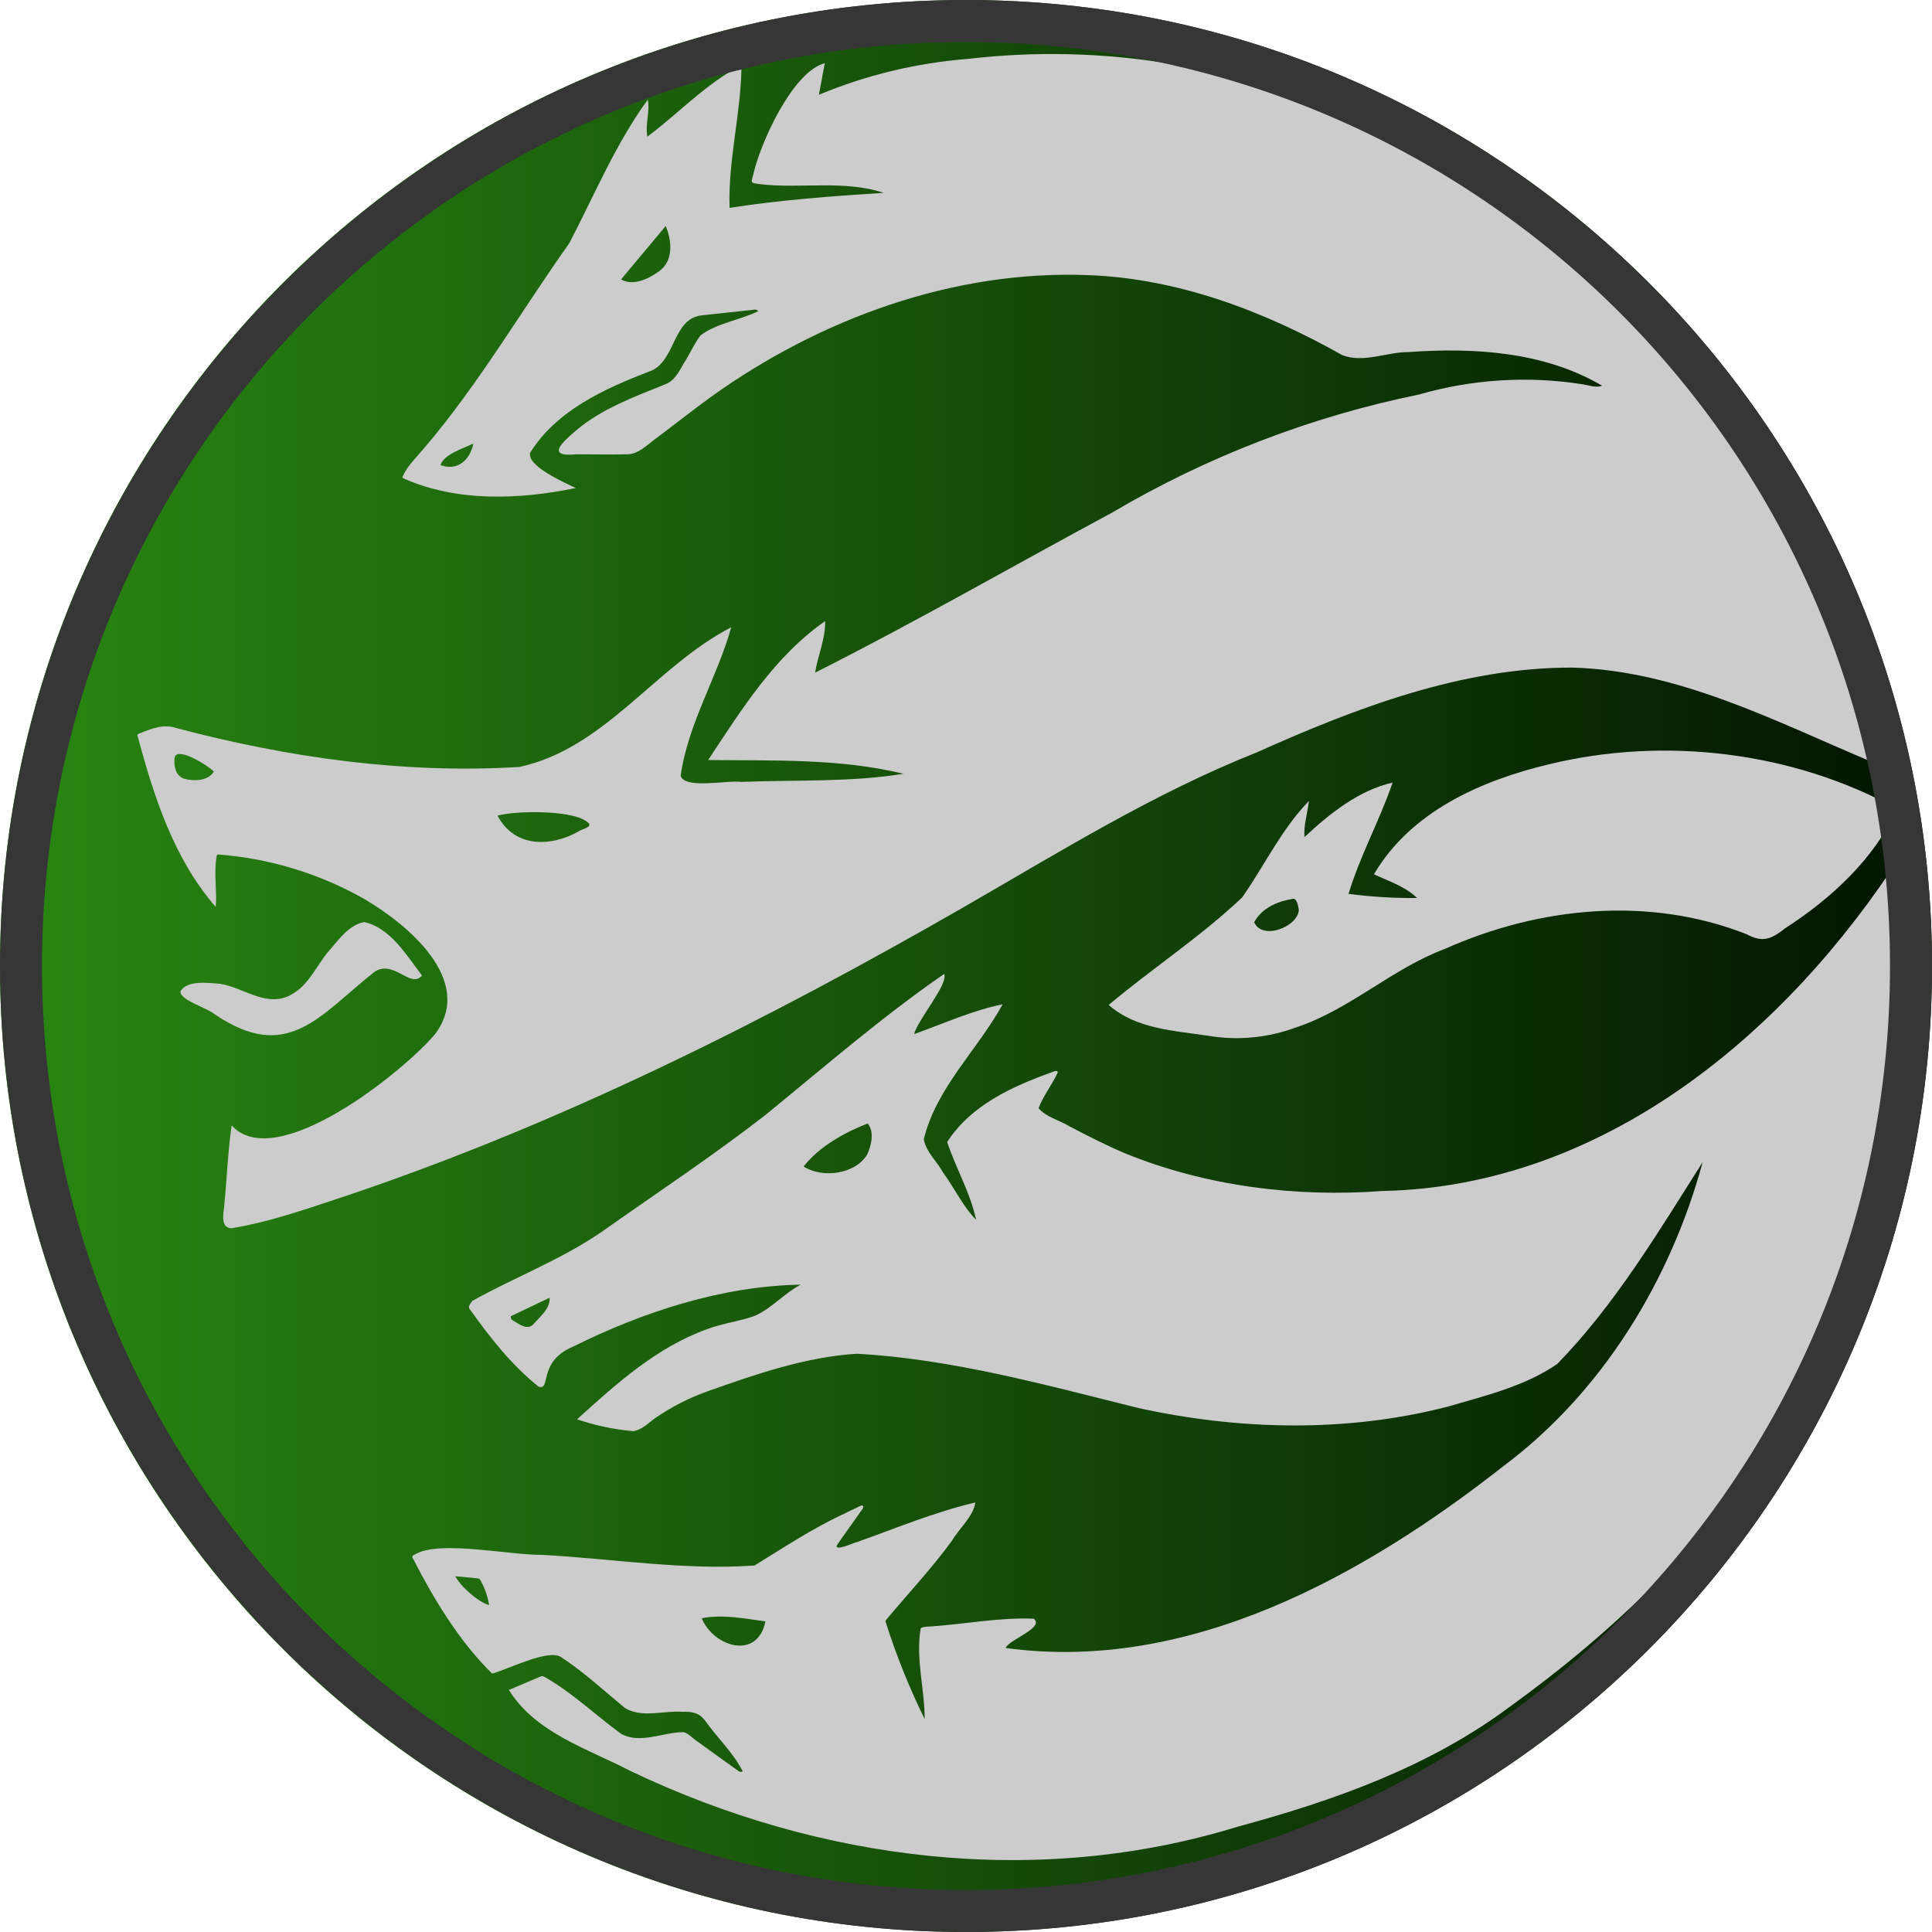 <svg xmlns="http://www.w3.org/2000/svg" xmlns:xlink="http://www.w3.org/1999/xlink" width="500" zoomAndPan="magnify" viewBox="0 0 375 375" height="500" preserveAspectRatio="xMidYMid meet" version="1.0"><defs><clipPath id="bcdd9513d2"><path d="M 187.5 0 C 83.945 0 0 83.945 0 187.5 C 0 291.055 83.945 375 187.5 375 C 291.055 375 375 291.055 375 187.5 C 375 83.945 291.055 0 187.5 0 Z M 187.5 0 " clip-rule="nonzero"/></clipPath><linearGradient x1="0" gradientTransform="matrix(1.465, 0, 0, 1.465, 0, 0)" y1="128" x2="256" gradientUnits="userSpaceOnUse" y2="128" id="f0df68e4ba"><stop stop-opacity="1" stop-color="rgb(15.7%, 52.899%, 6.699%)" offset="0"/><stop stop-opacity="1" stop-color="rgb(15.64%, 52.722%, 6.673%)" offset="0.008"/><stop stop-opacity="1" stop-color="rgb(15.524%, 52.367%, 6.621%)" offset="0.016"/><stop stop-opacity="1" stop-color="rgb(15.408%, 52.013%, 6.569%)" offset="0.023"/><stop stop-opacity="1" stop-color="rgb(15.292%, 51.657%, 6.516%)" offset="0.031"/><stop stop-opacity="1" stop-color="rgb(15.175%, 51.303%, 6.464%)" offset="0.039"/><stop stop-opacity="1" stop-color="rgb(15.059%, 50.948%, 6.412%)" offset="0.047"/><stop stop-opacity="1" stop-color="rgb(14.943%, 50.594%, 6.358%)" offset="0.055"/><stop stop-opacity="1" stop-color="rgb(14.825%, 50.238%, 6.306%)" offset="0.062"/><stop stop-opacity="1" stop-color="rgb(14.709%, 49.884%, 6.255%)" offset="0.07"/><stop stop-opacity="1" stop-color="rgb(14.594%, 49.53%, 6.201%)" offset="0.078"/><stop stop-opacity="1" stop-color="rgb(14.476%, 49.175%, 6.149%)" offset="0.086"/><stop stop-opacity="1" stop-color="rgb(14.36%, 48.82%, 6.097%)" offset="0.094"/><stop stop-opacity="1" stop-color="rgb(14.244%, 48.465%, 6.044%)" offset="0.102"/><stop stop-opacity="1" stop-color="rgb(14.128%, 48.111%, 5.992%)" offset="0.109"/><stop stop-opacity="1" stop-color="rgb(14.011%, 47.755%, 5.94%)" offset="0.117"/><stop stop-opacity="1" stop-color="rgb(13.895%, 47.401%, 5.888%)" offset="0.125"/><stop stop-opacity="1" stop-color="rgb(13.779%, 47.046%, 5.835%)" offset="0.133"/><stop stop-opacity="1" stop-color="rgb(13.661%, 46.692%, 5.783%)" offset="0.141"/><stop stop-opacity="1" stop-color="rgb(13.545%, 46.338%, 5.731%)" offset="0.148"/><stop stop-opacity="1" stop-color="rgb(13.429%, 45.982%, 5.678%)" offset="0.156"/><stop stop-opacity="1" stop-color="rgb(13.313%, 45.628%, 5.626%)" offset="0.164"/><stop stop-opacity="1" stop-color="rgb(13.196%, 45.273%, 5.574%)" offset="0.172"/><stop stop-opacity="1" stop-color="rgb(13.08%, 44.919%, 5.521%)" offset="0.18"/><stop stop-opacity="1" stop-color="rgb(12.964%, 44.563%, 5.469%)" offset="0.188"/><stop stop-opacity="1" stop-color="rgb(12.846%, 44.209%, 5.417%)" offset="0.195"/><stop stop-opacity="1" stop-color="rgb(12.73%, 43.854%, 5.365%)" offset="0.203"/><stop stop-opacity="1" stop-color="rgb(12.614%, 43.5%, 5.312%)" offset="0.211"/><stop stop-opacity="1" stop-color="rgb(12.498%, 43.146%, 5.26%)" offset="0.219"/><stop stop-opacity="1" stop-color="rgb(12.381%, 42.79%, 5.208%)" offset="0.227"/><stop stop-opacity="1" stop-color="rgb(12.265%, 42.436%, 5.154%)" offset="0.234"/><stop stop-opacity="1" stop-color="rgb(12.149%, 42.081%, 5.103%)" offset="0.242"/><stop stop-opacity="1" stop-color="rgb(12.032%, 41.727%, 5.051%)" offset="0.25"/><stop stop-opacity="1" stop-color="rgb(11.916%, 41.371%, 4.997%)" offset="0.258"/><stop stop-opacity="1" stop-color="rgb(11.8%, 41.017%, 4.945%)" offset="0.266"/><stop stop-opacity="1" stop-color="rgb(11.684%, 40.662%, 4.893%)" offset="0.273"/><stop stop-opacity="1" stop-color="rgb(11.566%, 40.308%, 4.84%)" offset="0.281"/><stop stop-opacity="1" stop-color="rgb(11.45%, 39.952%, 4.788%)" offset="0.289"/><stop stop-opacity="1" stop-color="rgb(11.334%, 39.598%, 4.736%)" offset="0.297"/><stop stop-opacity="1" stop-color="rgb(11.217%, 39.244%, 4.684%)" offset="0.305"/><stop stop-opacity="1" stop-color="rgb(11.101%, 38.889%, 4.631%)" offset="0.312"/><stop stop-opacity="1" stop-color="rgb(10.985%, 38.535%, 4.579%)" offset="0.32"/><stop stop-opacity="1" stop-color="rgb(10.869%, 38.179%, 4.527%)" offset="0.328"/><stop stop-opacity="1" stop-color="rgb(10.751%, 37.825%, 4.474%)" offset="0.336"/><stop stop-opacity="1" stop-color="rgb(10.635%, 37.469%, 4.422%)" offset="0.344"/><stop stop-opacity="1" stop-color="rgb(10.519%, 37.115%, 4.37%)" offset="0.352"/><stop stop-opacity="1" stop-color="rgb(10.402%, 36.76%, 4.317%)" offset="0.359"/><stop stop-opacity="1" stop-color="rgb(10.286%, 36.406%, 4.265%)" offset="0.367"/><stop stop-opacity="1" stop-color="rgb(10.17%, 36.052%, 4.213%)" offset="0.375"/><stop stop-opacity="1" stop-color="rgb(10.054%, 35.696%, 4.161%)" offset="0.383"/><stop stop-opacity="1" stop-color="rgb(9.937%, 35.342%, 4.108%)" offset="0.391"/><stop stop-opacity="1" stop-color="rgb(9.821%, 34.987%, 4.056%)" offset="0.398"/><stop stop-opacity="1" stop-color="rgb(9.705%, 34.633%, 4.004%)" offset="0.406"/><stop stop-opacity="1" stop-color="rgb(9.587%, 34.277%, 3.95%)" offset="0.414"/><stop stop-opacity="1" stop-color="rgb(9.471%, 33.923%, 3.899%)" offset="0.422"/><stop stop-opacity="1" stop-color="rgb(9.355%, 33.568%, 3.847%)" offset="0.43"/><stop stop-opacity="1" stop-color="rgb(9.239%, 33.214%, 3.793%)" offset="0.438"/><stop stop-opacity="1" stop-color="rgb(9.122%, 32.86%, 3.741%)" offset="0.445"/><stop stop-opacity="1" stop-color="rgb(9.006%, 32.504%, 3.69%)" offset="0.453"/><stop stop-opacity="1" stop-color="rgb(8.89%, 32.15%, 3.636%)" offset="0.461"/><stop stop-opacity="1" stop-color="rgb(8.772%, 31.795%, 3.584%)" offset="0.469"/><stop stop-opacity="1" stop-color="rgb(8.656%, 31.441%, 3.532%)" offset="0.477"/><stop stop-opacity="1" stop-color="rgb(8.54%, 31.085%, 3.481%)" offset="0.484"/><stop stop-opacity="1" stop-color="rgb(8.424%, 30.731%, 3.427%)" offset="0.492"/><stop stop-opacity="1" stop-color="rgb(8.307%, 30.376%, 3.375%)" offset="0.5"/><stop stop-opacity="1" stop-color="rgb(8.191%, 30.022%, 3.323%)" offset="0.508"/><stop stop-opacity="1" stop-color="rgb(8.075%, 29.666%, 3.27%)" offset="0.516"/><stop stop-opacity="1" stop-color="rgb(7.957%, 29.312%, 3.218%)" offset="0.523"/><stop stop-opacity="1" stop-color="rgb(7.841%, 28.958%, 3.166%)" offset="0.531"/><stop stop-opacity="1" stop-color="rgb(7.726%, 28.603%, 3.113%)" offset="0.539"/><stop stop-opacity="1" stop-color="rgb(7.608%, 28.249%, 3.061%)" offset="0.547"/><stop stop-opacity="1" stop-color="rgb(7.492%, 27.893%, 3.009%)" offset="0.555"/><stop stop-opacity="1" stop-color="rgb(7.376%, 27.539%, 2.957%)" offset="0.562"/><stop stop-opacity="1" stop-color="rgb(7.26%, 27.184%, 2.904%)" offset="0.57"/><stop stop-opacity="1" stop-color="rgb(7.143%, 26.83%, 2.852%)" offset="0.578"/><stop stop-opacity="1" stop-color="rgb(7.027%, 26.474%, 2.8%)" offset="0.586"/><stop stop-opacity="1" stop-color="rgb(6.911%, 26.12%, 2.747%)" offset="0.594"/><stop stop-opacity="1" stop-color="rgb(6.793%, 25.766%, 2.695%)" offset="0.602"/><stop stop-opacity="1" stop-color="rgb(6.677%, 25.41%, 2.643%)" offset="0.609"/><stop stop-opacity="1" stop-color="rgb(6.561%, 25.056%, 2.589%)" offset="0.617"/><stop stop-opacity="1" stop-color="rgb(6.445%, 24.701%, 2.538%)" offset="0.625"/><stop stop-opacity="1" stop-color="rgb(6.328%, 24.347%, 2.486%)" offset="0.633"/><stop stop-opacity="1" stop-color="rgb(6.212%, 23.991%, 2.432%)" offset="0.641"/><stop stop-opacity="1" stop-color="rgb(6.096%, 23.637%, 2.38%)" offset="0.648"/><stop stop-opacity="1" stop-color="rgb(5.978%, 23.282%, 2.328%)" offset="0.656"/><stop stop-opacity="1" stop-color="rgb(5.862%, 22.928%, 2.277%)" offset="0.664"/><stop stop-opacity="1" stop-color="rgb(5.746%, 22.574%, 2.223%)" offset="0.672"/><stop stop-opacity="1" stop-color="rgb(5.63%, 22.218%, 2.171%)" offset="0.68"/><stop stop-opacity="1" stop-color="rgb(5.513%, 21.864%, 2.119%)" offset="0.688"/><stop stop-opacity="1" stop-color="rgb(5.397%, 21.509%, 2.066%)" offset="0.695"/><stop stop-opacity="1" stop-color="rgb(5.281%, 21.155%, 2.014%)" offset="0.703"/><stop stop-opacity="1" stop-color="rgb(5.164%, 20.799%, 1.962%)" offset="0.711"/><stop stop-opacity="1" stop-color="rgb(5.048%, 20.445%, 1.909%)" offset="0.719"/><stop stop-opacity="1" stop-color="rgb(4.932%, 20.09%, 1.857%)" offset="0.727"/><stop stop-opacity="1" stop-color="rgb(4.816%, 19.736%, 1.805%)" offset="0.734"/><stop stop-opacity="1" stop-color="rgb(4.698%, 19.38%, 1.753%)" offset="0.742"/><stop stop-opacity="1" stop-color="rgb(4.582%, 19.026%, 1.7%)" offset="0.75"/><stop stop-opacity="1" stop-color="rgb(4.466%, 18.672%, 1.648%)" offset="0.758"/><stop stop-opacity="1" stop-color="rgb(4.349%, 18.317%, 1.596%)" offset="0.766"/><stop stop-opacity="1" stop-color="rgb(4.233%, 17.963%, 1.543%)" offset="0.773"/><stop stop-opacity="1" stop-color="rgb(4.117%, 17.607%, 1.491%)" offset="0.781"/><stop stop-opacity="1" stop-color="rgb(4.001%, 17.253%, 1.439%)" offset="0.789"/><stop stop-opacity="1" stop-color="rgb(3.883%, 16.898%, 1.385%)" offset="0.797"/><stop stop-opacity="1" stop-color="rgb(3.767%, 16.544%, 1.334%)" offset="0.805"/><stop stop-opacity="1" stop-color="rgb(3.651%, 16.188%, 1.282%)" offset="0.812"/><stop stop-opacity="1" stop-color="rgb(3.534%, 15.834%, 1.228%)" offset="0.82"/><stop stop-opacity="1" stop-color="rgb(3.418%, 15.48%, 1.176%)" offset="0.828"/><stop stop-opacity="1" stop-color="rgb(3.302%, 15.125%, 1.125%)" offset="0.836"/><stop stop-opacity="1" stop-color="rgb(3.186%, 14.771%, 1.073%)" offset="0.844"/><stop stop-opacity="1" stop-color="rgb(3.069%, 14.415%, 1.019%)" offset="0.852"/><stop stop-opacity="1" stop-color="rgb(2.953%, 14.061%, 0.967%)" offset="0.859"/><stop stop-opacity="1" stop-color="rgb(2.837%, 13.705%, 0.916%)" offset="0.867"/><stop stop-opacity="1" stop-color="rgb(2.719%, 13.351%, 0.862%)" offset="0.875"/><stop stop-opacity="1" stop-color="rgb(2.603%, 12.996%, 0.81%)" offset="0.883"/><stop stop-opacity="1" stop-color="rgb(2.487%, 12.642%, 0.758%)" offset="0.891"/><stop stop-opacity="1" stop-color="rgb(2.371%, 12.288%, 0.705%)" offset="0.898"/><stop stop-opacity="1" stop-color="rgb(2.254%, 11.932%, 0.653%)" offset="0.906"/><stop stop-opacity="1" stop-color="rgb(2.138%, 11.578%, 0.601%)" offset="0.914"/><stop stop-opacity="1" stop-color="rgb(2.022%, 11.223%, 0.549%)" offset="0.922"/><stop stop-opacity="1" stop-color="rgb(1.904%, 10.869%, 0.496%)" offset="0.93"/><stop stop-opacity="1" stop-color="rgb(1.788%, 10.513%, 0.444%)" offset="0.938"/><stop stop-opacity="1" stop-color="rgb(1.672%, 10.159%, 0.392%)" offset="0.945"/><stop stop-opacity="1" stop-color="rgb(1.556%, 9.804%, 0.339%)" offset="0.953"/><stop stop-opacity="1" stop-color="rgb(1.439%, 9.45%, 0.287%)" offset="0.961"/><stop stop-opacity="1" stop-color="rgb(1.323%, 9.094%, 0.235%)" offset="0.969"/><stop stop-opacity="1" stop-color="rgb(1.207%, 8.74%, 0.182%)" offset="0.977"/><stop stop-opacity="1" stop-color="rgb(1.089%, 8.386%, 0.13%)" offset="0.984"/><stop stop-opacity="1" stop-color="rgb(0.974%, 8.031%, 0.078%)" offset="0.992"/><stop stop-opacity="1" stop-color="rgb(0.858%, 7.677%, 0.026%)" offset="1"/></linearGradient><clipPath id="f51e7fc11a"><path d="M 26.504 10 L 368 10 L 368 239 L 26.504 239 Z M 26.504 10 " clip-rule="nonzero"/></clipPath></defs><g clip-path="url(#bcdd9513d2)"><rect x="-37.5" fill="url(#f0df68e4ba)" width="450" y="-37.5" height="450"/></g><g clip-path="url(#f51e7fc11a)"><path fill="#cccccc" d="M 160.09 12.266 C 159.691 14.395 159.34 16.273 158.949 18.391 C 168.207 14.551 177.832 12.234 187.824 11.438 C 194.348 10.672 200.895 10.371 207.465 10.523 C 214.035 10.68 220.559 11.289 227.043 12.359 C 233.523 13.426 239.902 14.941 246.172 16.906 C 252.441 18.867 258.547 21.254 264.48 24.07 C 277.785 31.266 291.348 38.262 303.176 47.773 C 326.625 67.059 346.945 91.215 357.395 119.984 C 361.004 129.355 364.672 138.766 366.957 148.57 C 367.746 150.508 363.41 147.805 362.852 147.684 C 344.34 139.879 325.715 130.164 305.211 129.578 C 283.828 129.527 263.254 137.383 243.957 146.031 C 223.809 154.031 205.48 165.484 186.758 176.246 C 148.746 198.07 109.484 217.809 67.887 231.875 C 60.344 234.352 52.719 237.141 44.879 238.402 C 42.75 238.254 43.383 235.629 43.504 234.18 C 44.027 228.938 44.211 223.652 44.965 218.445 C 53.543 227.918 78.359 207.973 84.461 200.707 C 92.266 190.25 79.027 179.34 70.582 174.422 C 66.262 171.984 61.727 170.043 56.977 168.598 C 52.227 167.156 47.379 166.242 42.43 165.859 C 41.906 165.945 42.254 165.773 42.07 166.129 C 41.453 169.363 42.16 172.734 41.871 176.02 C 33.797 166.797 29.879 154.672 26.754 143.008 C 26.504 142.52 26.871 142.406 27.262 142.297 C 29.457 141.383 31.797 140.496 34.16 141.297 C 55.812 147.039 78.387 150.242 100.785 148.867 C 117.41 145.32 127.277 129.273 141.934 121.758 C 139.211 131.5 133.484 140.531 132.121 150.605 C 132.961 153.238 141.297 151.371 143.844 151.77 C 154.301 151.344 165.086 151.867 175.363 150.188 C 163.027 147.188 150.078 147.66 137.457 147.52 C 143.949 137.699 150.355 127.379 160.16 120.559 C 160.246 123.973 158.742 127.207 158.211 130.562 C 177.684 120.738 196.621 109.848 215.832 99.512 C 225.062 94.066 234.68 89.418 244.68 85.57 C 254.68 81.719 264.93 78.723 275.43 76.574 C 280.613 75.078 285.898 74.168 291.285 73.836 C 296.668 73.504 302.027 73.766 307.355 74.613 C 308.527 74.805 309.809 75.324 310.973 74.871 C 299.734 68.242 286.086 67.426 273.371 68.336 C 269.113 68.336 264.629 70.527 260.531 68.926 C 245.383 60.41 228.695 54.027 211.164 53.402 C 185.008 52.379 159.062 61.914 137.984 77.047 C 134.309 79.707 130.77 82.539 127.129 85.242 C 125.559 86.414 123.898 88.121 121.836 88.18 C 118.5 88.25 115.16 88.18 111.824 88.18 C 105.723 88.781 109.328 85.695 111.875 83.504 C 116.84 79.305 123.133 77.02 129.109 74.602 C 131.016 73.848 131.734 72.188 132.727 70.516 C 133.867 68.762 134.711 66.789 135.953 65.113 C 139.16 62.68 143.559 62.184 147.164 60.398 C 146.766 59.949 146.512 60.105 145.906 60.164 C 142.621 60.516 139.34 60.871 136.055 61.227 C 130.379 61.984 131.191 70.516 125.816 72.188 C 117.211 75.496 107.98 79.738 102.914 87.852 C 102.148 90.457 109.754 93.762 111.77 94.727 C 100.742 96.984 88.66 97.488 78.238 92.82 C 77.953 92.473 78.109 92.77 78.18 92.422 C 79.133 90.336 80.969 88.625 82.438 86.852 C 92.961 74.492 101.148 60.391 110.52 47.172 C 115.363 37.863 119.559 27.797 125.746 19.324 C 126.184 21.711 125.207 24.016 125.652 26.527 C 131.746 21.992 137.062 16.168 143.922 12.676 C 143.855 21.941 141.297 31.023 141.609 40.348 C 151.539 38.793 161.508 38.078 171.5 37.426 C 163.738 34.855 155.258 36.715 147.254 35.715 C 145.836 35.5 145.703 35.551 146.148 34.105 C 147.469 28.004 153.781 13.926 160.09 12.266 Z M 96.578 158.316 C 99.828 164.52 106.836 164.469 112.328 161.363 C 112.824 160.941 114.797 160.652 114.316 159.852 C 111.988 157.133 100.074 157.305 96.578 158.316 Z M 129.215 43.867 L 120.551 54.23 C 122.906 55.609 125.992 54.082 127.973 52.613 C 130.754 50.629 130.414 46.703 129.215 43.867 Z M 41.516 149.762 C 40.574 148.719 33.855 144.391 33.855 147.398 C 33.754 148.875 34.152 150.535 35.664 151.129 C 37.562 151.664 40.402 151.633 41.516 149.762 Z M 91.887 86.094 C 89.957 87.031 86.156 88.16 85.504 90.273 C 88.773 91.508 91.258 89.273 91.875 86.094 Z M 91.887 86.094 " fill-opacity="1" fill-rule="nonzero"/></g><path fill="#cccccc" d="M 179.48 333.684 C 179.48 327.824 177.699 321.922 178.707 316.082 C 178.961 315.68 180.613 315.723 181.168 315.656 C 187.609 315.176 194.273 313.906 200.664 314.195 C 202.793 315.961 195.902 318.203 195.18 319.871 C 230.773 324.758 264.707 305.867 291.84 284.555 C 311.059 270.18 324.262 248.469 330.484 225.574 C 321.871 239.133 313.527 253.18 302.27 264.738 C 296.023 269.059 288.305 270.898 281.09 273.004 C 261.422 278.098 240.551 277.629 220.785 273.254 C 202.914 268.812 184.863 263.809 166.406 262.758 C 156.395 263.355 146.66 266.746 137.273 270.074 C 133.699 271.352 130.348 273.066 127.219 275.219 C 125.887 276.16 124.582 277.574 122.887 277.785 C 119.168 277.457 115.543 276.691 112.008 275.488 C 119.535 268.66 127.531 261.445 137.266 257.984 C 140.262 256.836 143.473 256.5 146.488 255.414 C 149.824 253.941 152.164 251.059 155.406 249.355 C 140.148 249.598 124.785 254.645 111.145 261.418 C 104.262 264.375 107.07 270.051 104.516 269.129 C 99.332 264.992 95.109 259.629 91.277 254.23 C 90.676 253.664 91.32 253.023 91.668 252.508 C 99.785 247.961 108.832 244.547 116.621 239.211 C 127.32 231.672 138.246 224.434 148.582 216.41 C 159.992 207.094 171.137 197.418 183.27 189.031 C 184.078 191.09 178.195 197.785 177.43 200.723 C 183.359 198.594 188.746 196.125 194.613 194.934 C 189.766 203.781 181.73 211.102 179.309 221.129 C 179.723 223.598 181.906 225.449 183.07 227.625 C 185.262 230.586 186.859 234.125 189.457 236.758 C 188.363 231.516 185.488 226.676 183.844 221.66 C 188.52 214.465 196.371 210.934 204.176 208.109 C 204.473 208.016 205.254 207.59 205.305 208.172 C 204.262 210.477 202.465 212.734 201.586 215.09 C 203.008 216.82 205.695 217.461 207.625 218.637 C 211.172 220.516 214.781 222.332 218.492 223.91 C 234.152 230.258 251.512 232.422 268.312 231.172 C 311.344 230.309 346.93 200.375 369.242 165.582 C 374.98 202.625 363.723 245.215 344.703 277.16 C 331.895 299.113 313.238 316.707 292.781 331.477 C 277.215 343.02 258.777 349.547 240.227 354.559 C 201.203 366.582 159.105 361.246 122.539 343.824 C 114.109 339.426 104.043 336.457 98.77 328.016 L 104.766 325.477 C 105.305 325.25 105.391 325.32 105.922 325.625 C 111.223 328.66 115.641 332.953 120.559 336.535 C 124.176 338.551 128.527 336.289 132.414 336.219 C 133.207 336.109 134.195 337.148 134.84 337.637 L 139.75 341.184 L 143.238 343.68 C 143.68 343.992 143.68 343.93 144.168 343.836 C 142.359 340.211 139.203 337.316 136.867 333.977 C 135.684 332.441 134.359 332.203 132.504 332.258 C 128.789 331.98 124.582 333.559 121.254 331.484 C 117.168 328.109 113.23 324.453 108.773 321.555 C 106.141 320.133 98.523 324.051 95.527 324.844 C 89.078 318.531 84.176 310.344 80.07 302.328 C 79.848 301.879 80.652 301.723 80.906 301.531 C 85.746 299 99.082 301.879 105.363 301.801 C 119.02 302.559 132.77 304.824 146.441 303.867 C 152.117 300.402 157.715 296.637 163.828 293.832 C 164.645 293.414 165.48 293.02 166.32 292.629 C 166.637 292.48 167.285 292.02 167.523 292.309 C 167.766 292.598 167.105 293.293 166.871 293.637 C 165.418 295.762 163.809 297.891 162.383 300.02 C 162.203 301.105 165.555 299.488 166.227 299.359 C 173.867 296.645 181.402 293.48 189.312 291.629 C 188.914 294.379 186.211 296.594 184.816 298.992 C 180.891 304.391 176.301 309.266 172.043 314.359 C 171.848 314.691 171.875 314.43 171.926 314.883 C 173.977 321.34 176.496 327.605 179.48 333.684 Z M 155.98 226.414 C 159.609 228.762 166 227.945 168.328 224.086 C 169.137 222.32 169.746 219.68 168.418 218.062 C 163.93 219.816 159.027 222.531 155.98 226.414 Z M 136.195 314.109 C 138.559 319.73 147.07 322.254 148.566 314.707 C 144.469 314.176 140.324 313.281 136.195 314.109 Z M 99.148 255.48 C 99.148 255.949 99.148 256.02 99.523 256.266 C 100.68 256.934 102.234 258.27 103.48 257.098 C 104.758 255.594 106.836 254.02 106.676 251.891 Z M 88.355 305.938 C 89.59 308.18 92.945 310.988 94.938 311.555 C 94.668 309.863 94.113 308.266 93.273 306.766 C 93.031 306.301 92.797 306.371 92.285 306.32 Z M 88.355 305.938 " fill-opacity="1" fill-rule="nonzero"/><path fill="#cccccc" d="M 368.258 157.02 C 363.68 166.809 355.438 174.41 346.469 180.199 C 343.855 182.27 342.125 183.035 339.039 181.34 C 320.109 173.871 298.785 175.996 280.453 184.18 C 270.129 188.039 262.055 195.949 251.578 199.41 C 248.859 200.426 246.059 201.07 243.172 201.348 C 240.285 201.625 237.41 201.527 234.551 201.051 C 227.852 200.02 220.535 199.766 215.195 195.055 C 223.637 187.961 233.047 181.824 241.082 174.211 C 245.434 168.023 248.723 160.949 254.059 155.473 C 253.754 158.047 253.016 160.168 253.195 162.48 C 258.062 157.949 263.707 153.395 270.301 151.898 C 267.801 159.234 263.992 166.086 261.75 173.5 C 266.164 174.078 270.594 174.344 275.047 174.301 C 272.719 172.031 269.555 171.047 266.676 169.699 C 273.867 157.5 287.445 151.5 300.727 148.328 C 323.125 142.902 348.023 145.879 368.258 157.02 Z M 243.438 179.012 C 245.008 182.602 251.953 179.895 252.102 176.578 C 251.973 175.918 251.734 174.09 250.754 174.5 C 247.832 174.984 244.898 176.309 243.426 179 Z M 243.438 179.012 " fill-opacity="1" fill-rule="nonzero"/><path fill="#cccccc" d="M 81.906 189.344 C 79.688 192.012 76.406 186.137 72.684 188.633 C 61.941 197.148 55.797 206.52 41.578 196.805 C 40.16 195.621 34.875 194.098 35.023 192.43 C 36.316 190.16 40.531 190.797 42.785 190.961 C 47.461 191.742 52.008 195.82 56.734 192.941 C 59.805 191.203 61.375 187.676 63.473 184.992 C 65.516 182.754 67.531 179.574 70.676 178.969 C 75.789 180.086 78.898 185.414 81.906 189.344 Z M 81.906 189.344 " fill-opacity="1" fill-rule="nonzero"/><path fill="#363636" d="M 187.5 0 C 84.051 0 0 84.051 0 187.5 C 0 290.949 84.051 375 187.5 375 C 290.949 375 375 290.949 375 187.5 C 375 84.051 290.949 0 187.5 0 Z M 187.5 8.152 C 286.656 8.152 366.848 88.344 366.848 187.5 C 366.848 286.656 286.656 366.848 187.5 366.848 C 88.344 366.848 8.152 286.656 8.152 187.5 C 8.152 88.344 88.344 8.152 187.5 8.152 Z M 187.5 8.152 " fill-opacity="1" fill-rule="nonzero"/></svg>